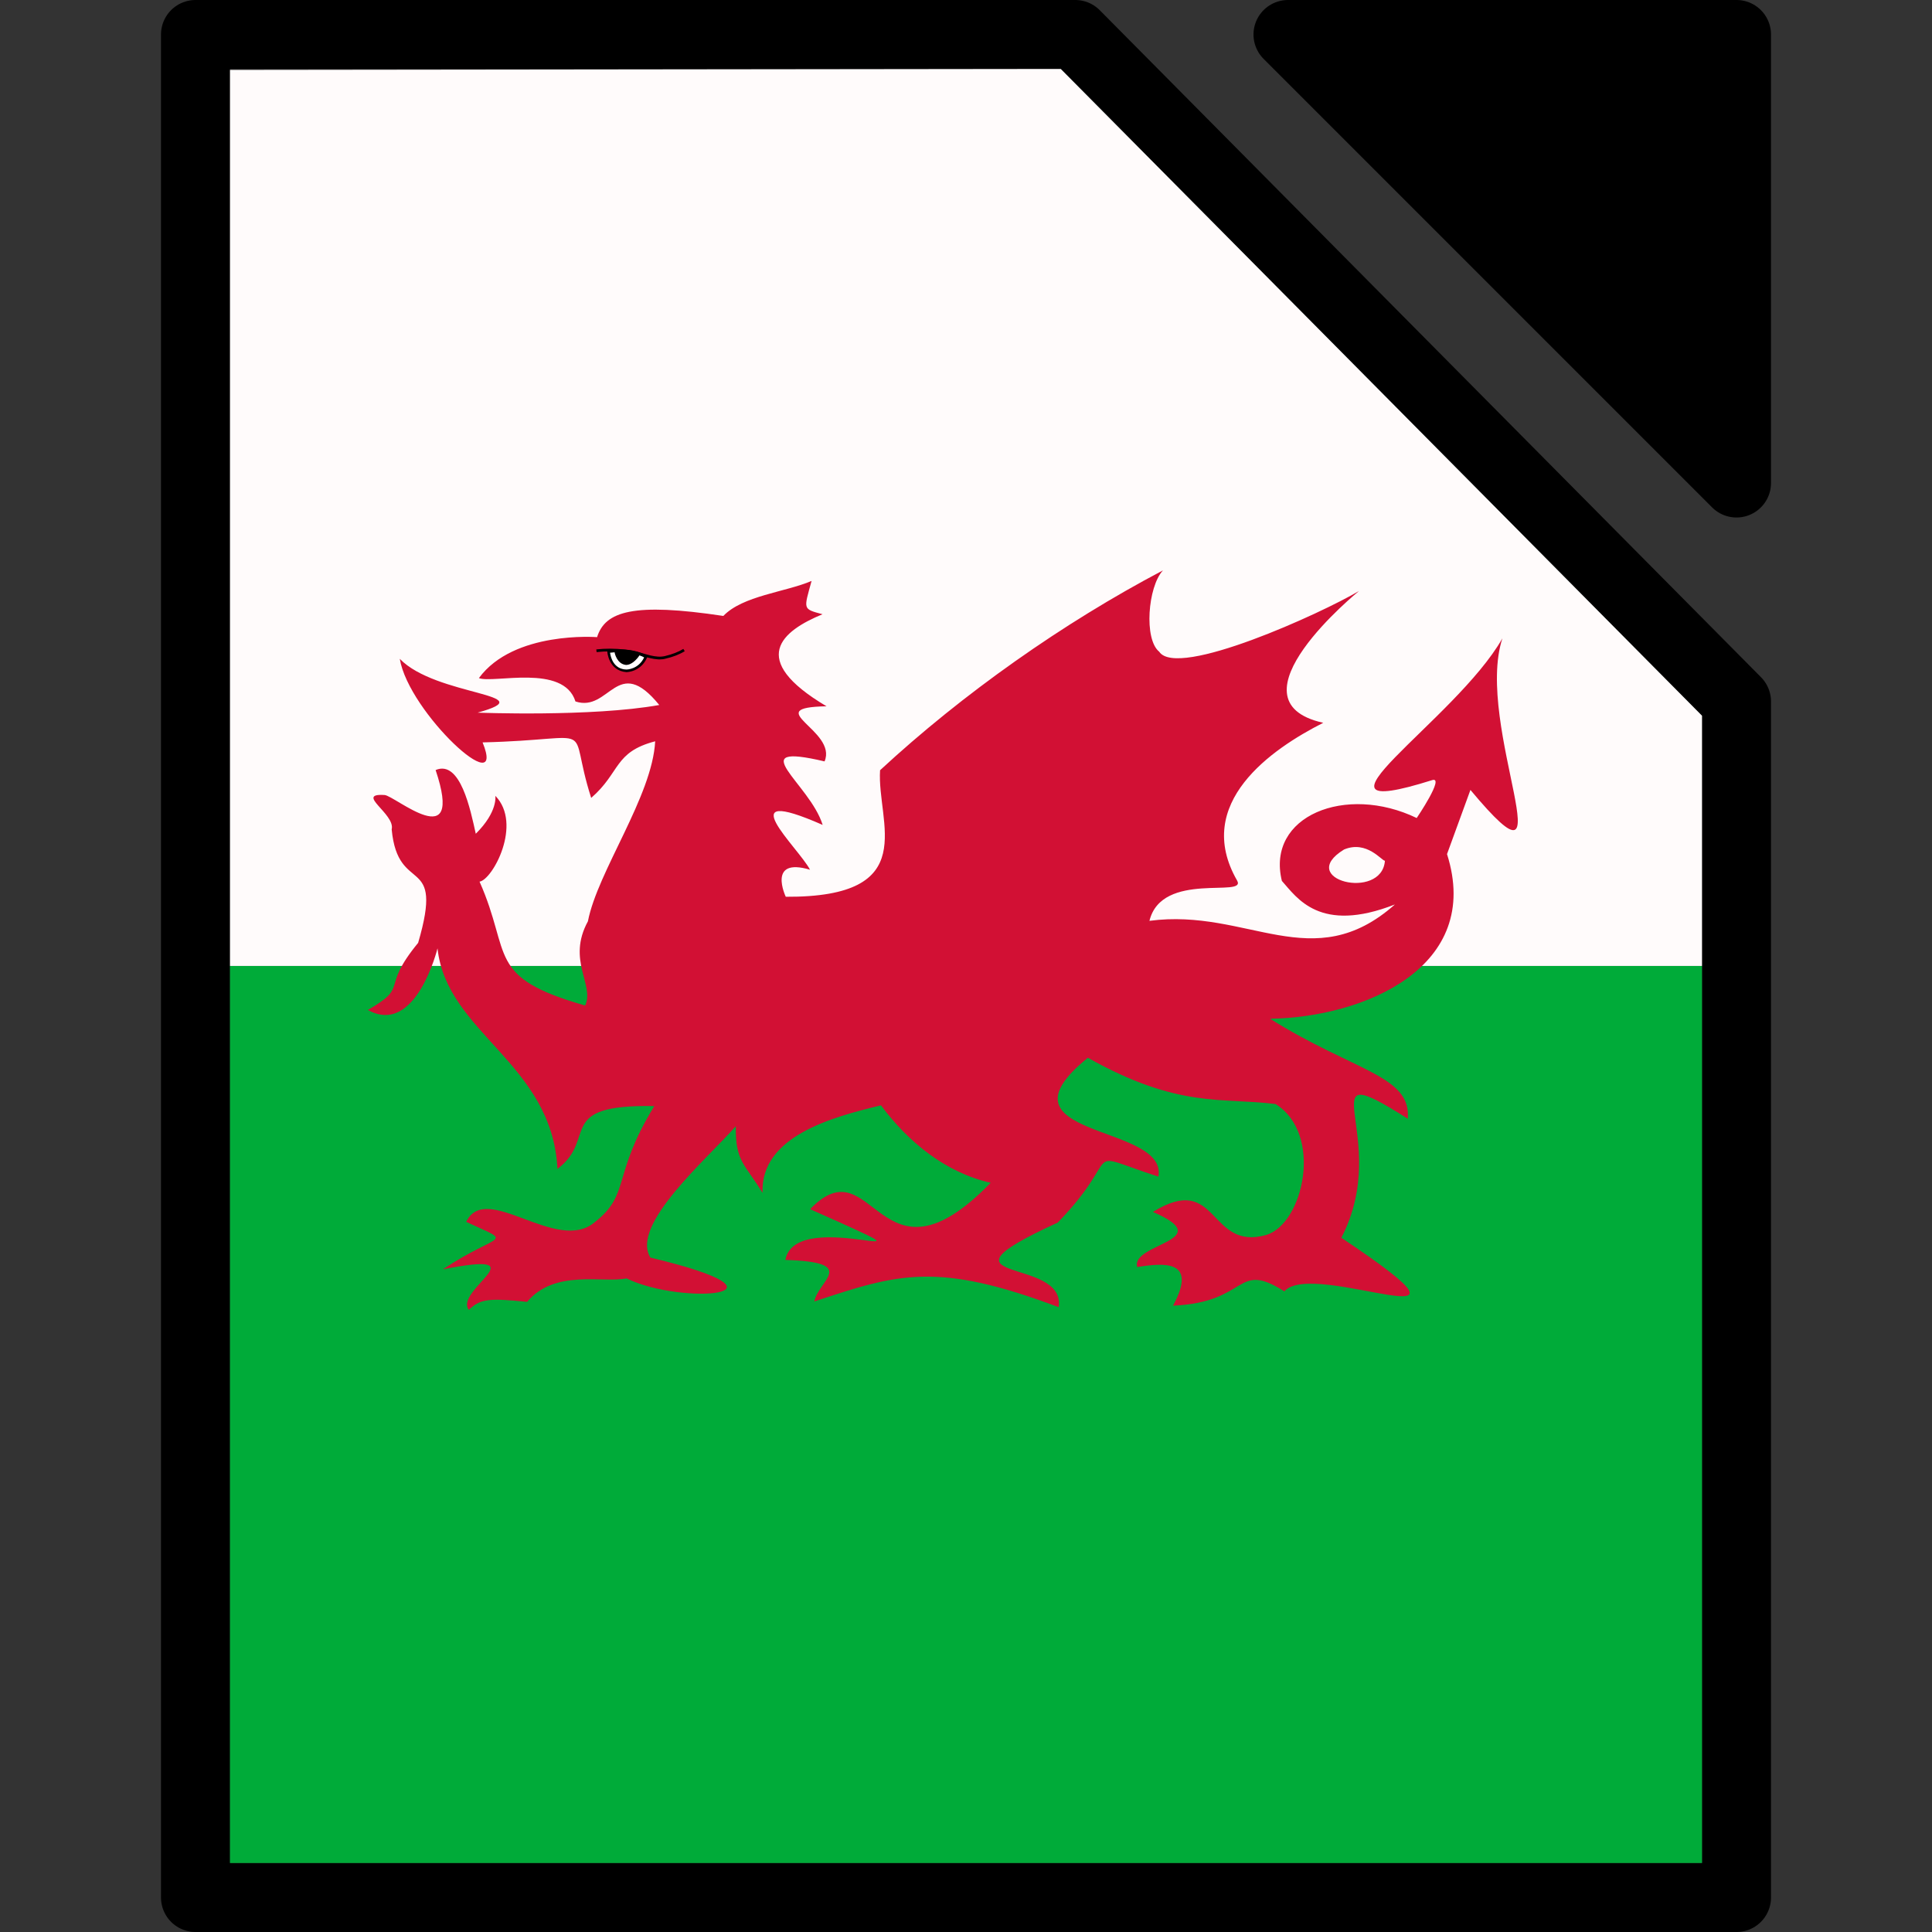 <?xml version="1.0" encoding="UTF-8" standalone="no"?>
<!-- Created with Inkscape (http://www.inkscape.org/) -->

<svg
   width="42"
   height="42"
   id="svg2959"
   version="1.1"
   inkscape:version="1.2.2 (b0a8486541, 2022-12-01)"
   sodipodi:docname="baner_libreoffice_cymreig.svg"
   viewBox="0 0 42 42"
   xml:space="preserve"
   xmlns:inkscape="http://www.inkscape.org/namespaces/inkscape"
   xmlns:sodipodi="http://sodipodi.sourceforge.net/DTD/sodipodi-0.dtd"
   xmlns="http://www.w3.org/2000/svg"
   xmlns:svg="http://www.w3.org/2000/svg"
   xmlns:rdf="http://www.w3.org/1999/02/22-rdf-syntax-ns#"
   xmlns:cc="http://creativecommons.org/ns#"
   xmlns:dc="http://purl.org/dc/elements/1.1/"><rect x="0" y="0" width="42" height="42" fill="#333333" stroke="none"/><defs
     id="defs2961" /><sodipodi:namedview
     id="base"
     pagecolor="#88d0af"
     bordercolor="#666666"
     borderopacity="1.0"
     inkscape:pageopacity="0"
     inkscape:pageshadow="2"
     inkscape:zoom="5.6568543"
     inkscape:cx="5.0381358"
     inkscape:cy="32.173358"
     inkscape:document-units="px"
     inkscape:current-layer="layer2"
     showgrid="false"
     inkscape:window-width="1366"
     inkscape:window-height="739"
     inkscape:window-x="0"
     inkscape:window-y="0"
     inkscape:window-maximized="1"
     inkscape:showpageshadow="0"
     inkscape:pagecheckerboard="1"
     inkscape:deskcolor="#6c6c6c"
     shape-rendering="crispEdges" /><g
     inkscape:groupmode="layer"
     id="layer2"
     inkscape:label="outline"
     transform="translate(-3.445,0.923)"><path
       style="fill:none;fill-opacity:1;stroke:#000000;stroke-width:1.5;stroke-linecap:round;stroke-linejoin:round;stroke-dasharray:none;stroke-opacity:1;paint-order:markers stroke fill"
       d="M 7.695,40.327 H 41.195 v -26 l -14.375,-14.5 H 7.695 Z"
       id="path1707"
       sodipodi:nodetypes="cccccc"
       inkscape:label="body" /><path
       style="fill:#000000;fill-opacity:1;stroke:#000000;stroke-width:1.5;stroke-linecap:round;stroke-linejoin:round;stroke-dasharray:none;stroke-opacity:1"
       d="m 31.445,-0.173 h 9.75 V 9.577 Z"
       id="path2206"
       sodipodi:nodetypes="cccc"
       inkscape:label="corner" /></g><path
     style="fill:#fffbfb;fill-opacity:1;stroke:none;stroke-width:1.039px;stroke-linecap:butt;stroke-linejoin:miter;stroke-opacity:1"
     d="m 8.445,20.076 32,1.49e-4 v -5.44 l -13.94,-14.06 -18.06,0.021 z"
     id="path2930"
     sodipodi:nodetypes="cccccc"
     inkscape:label="white"
     transform="translate(-3.445,0.923)" /><rect
     style="opacity:1;fill:#00ab39;fill-opacity:1;stroke:none;stroke-width:0;stroke-linecap:round;stroke-linejoin:round;stroke-dasharray:none;stroke-opacity:1;paint-order:markers stroke fill"
     id="rect2260"
     width="32"
     height="19.5"
     x="8.445"
     y="20.077"
     ry="0"
     rx="0"
     inkscape:label="green"
     transform="translate(-3.445,0.923)" /><path
     id="_x37_9"
     class="st2"
     d="m 28.726,11.477 c -2.163,1.138 -4.354,2.682 -6.149,4.344 -0.074,1.137 0.926,2.768 -2.05,2.751 0,0 -0.413,-0.867 0.527,-0.588 -0.254,-0.486 -1.796,-1.884 0.275,-0.974 -0.279,-0.906 -1.78,-1.809 0.041,-1.381 0.29,-0.675 -1.433,-1.17 0.043,-1.198 -1.73,-1.026 -0.966,-1.639 -0.087,-2.001 -0.439,-0.117 -0.407,-0.104 -0.238,-0.724 -0.57,0.244 -1.496,0.32 -1.918,0.761 -1.953,-0.294 -2.568,-0.103 -2.745,0.461 0,0 -1.81,-0.143 -2.569,0.89 0.313,0.124 1.84,-0.32 2.099,0.508 0.749,0.246 0.904,-1.051 1.822,0.077 -1.47,0.264 -3.949,0.166 -3.949,0.166 1.477,-0.409 -0.907,-0.352 -1.692,-1.17 0.195,1.174 2.34,3.141 1.8,1.817 2.608,-0.062 1.813,-0.502 2.361,1.207 0.641,-0.558 0.492,-0.996 1.391,-1.231 -0.061,1.194 -1.252,2.827 -1.462,3.913 -0.465,0.852 0.15,1.382 -0.06,1.831 -2.171,-0.618 -1.588,-1.1 -2.296,-2.693 0.282,-0.04 0.94,-1.252 0.343,-1.866 0,0 0.062,0.343 -0.425,0.825 -0.115,-0.517 -0.335,-1.613 -0.873,-1.385 0.631,1.881 -0.882,0.558 -1.109,0.543 -0.656,-0.042 0.238,0.411 0.154,0.747 0.137,1.465 1.152,0.495 0.575,2.467 -0.847,1.03 -0.17,0.924 -1.093,1.459 1.045,0.58 1.514,-1.34 1.514,-1.34 0.201,1.851 2.49,2.488 2.608,4.795 0.884,-0.664 -0.077,-1.404 2.105,-1.366 -0.928,1.513 -0.512,1.913 -1.292,2.522 -0.828,0.707 -2.364,-0.901 -2.797,-0.005 1.068,0.498 0.741,0.201 -0.507,1.032 2.153,-0.424 0.237,0.449 0.564,0.881 0.259,-0.254 0.479,-0.251 1.267,-0.174 0.604,-0.719 1.65,-0.402 2.162,-0.51 1.197,0.591 3.951,0.366 0.519,-0.452 -0.448,-0.713 1.255,-2.165 1.856,-2.857 -0.011,0.777 0.194,0.813 0.581,1.451 -0.049,-1.235 1.525,-1.651 2.575,-1.904 0.589,0.795 1.406,1.464 2.385,1.684 -2.444,2.512 -2.531,-0.872 -3.926,0.573 3.434,1.531 -0.303,-0.124 -0.538,1.103 1.608,0.052 0.719,0.443 0.629,0.904 1.822,-0.605 2.665,-0.873 5.313,0.124 0.171,-1.13 -2.989,-0.477 -0.021,-1.839 1.49,-1.534 0.422,-1.573 2.189,-0.999 0.211,-1.164 -3.698,-0.824 -1.534,-2.584 1.978,1.111 2.907,0.856 4.081,1.006 1.041,0.651 0.609,2.591 -0.196,2.844 -1.274,0.366 -1.036,-1.385 -2.47,-0.499 1.447,0.627 -0.488,0.682 -0.342,1.198 0.593,-0.092 1.32,-0.16 0.779,0.84 1.664,-0.072 1.347,-0.991 2.42,-0.311 0.624,-0.726 4.949,1.311 1.239,-1.165 1.141,-2.208 -0.846,-4.045 1.444,-2.588 0.08,-0.94 -1.161,-1.025 -2.993,-2.173 2.064,-0.034 4.624,-1.133 3.846,-3.58 l 0.509,-1.395 c 2.215,2.654 0.07,-1.401 0.695,-3.295 -1.016,1.789 -4.692,4.078 -1.527,3.082 0.283,-0.089 -0.336,0.824 -0.336,0.824 -1.54,-0.743 -3.278,-0.048 -2.931,1.367 0.327,0.364 0.82,1.153 2.457,0.512 -1.788,1.586 -3.202,0.072 -5.336,0.356 0.268,-1.096 2.127,-0.489 1.905,-0.877 -0.966,-1.682 0.753,-2.861 1.873,-3.428 -2.161,-0.481 0.777,-2.865 0.777,-2.865 -0.805,0.479 -3.952,1.916 -4.343,1.319 -0.335,-0.271 -0.247,-1.406 0.078,-1.763 z m 4.826,6.312 c -0.067,0.88 -1.955,0.41 -0.888,-0.245 0.494,-0.206 0.821,0.249 0.888,0.245 z"
     style="fill:#d21034;stroke-width:0.106"
     inkscape:label="ddraig"
     transform="translate(-3.445,0.923)" /><g
     id="g1391"
     transform="matrix(0.108,0,0,0.108,4.12,4.818)"
     inkscape:label="llygad"><path
       id="_x35_"
       class="st1"
       d="m 84.36,86.53 c 0,0 0.19,3.82 3.58,3.9 0,0 2.69,0.01 3.92,-2.8 0,0 -2.22,-1.77 -7.5,-1.1 z"
       style="fill:#ffffff" /><path
       id="_x34_"
       d="m 87.94,90.68 v 0 c 0,0 0,0 0,0 -3.6,-0.27 -3.85,-4.1 -3.85,-4.14 -0.01,-0.14 0.1,-0.26 0.24,-0.28 0.8,-0.1 1.58,-0.15 2.32,-0.15 3.69,0 5.31,1.25 5.38,1.31 0.1,0.08 0.13,0.2 0.08,0.31 -1.28,2.92 -4.05,2.95 -4.17,2.95 z m -3.29,-3.91 c 0.11,0.82 0.65,3.32 3.29,3.39 0.13,0 2.41,-0.04 3.57,-2.43 -0.49,-0.3 -2.04,-1.07 -4.87,-1.07 -0.63,-0.01 -1.3,0.03 -1.99,0.11 z" /><path
       id="_x33_"
       d="m 85.84,86.75 c 0,0 0.4,1.99 1.97,2.2 0,0 1.13,0.23 2.56,-1.81 0,0.01 -2.18,-0.37 -4.53,-0.39 z" /><path
       id="_x32_"
       d="m 87.92,89.23 v 0 c -0.11,0 -0.16,-0.01 -0.16,-0.01 -1.72,-0.24 -2.16,-2.33 -2.18,-2.41 -0.02,-0.08 0,-0.16 0.06,-0.23 0.05,-0.06 0.12,-0.11 0.21,-0.1 2.34,0.02 4.55,0.4 4.57,0.4 0.09,0.02 0.17,0.08 0.2,0.16 0.04,0.09 0.03,0.18 -0.03,0.26 -1.22,1.74 -2.27,1.93 -2.67,1.93 z m -1.72,-2.2 c 0.18,0.53 0.65,1.52 1.65,1.66 0.02,0 0.04,0.01 0.07,0.01 0.22,0 0.99,-0.1 1.96,-1.35 -0.69,-0.1 -2.13,-0.29 -3.68,-0.32 z" /><path
       id="_x31_"
       d="m 94.64,88.12 c -0.12,0 -0.24,0 -0.36,-0.01 -1.08,-0.07 -2.14,-0.38 -3.16,-0.67 -0.59,-0.17 -1.2,-0.35 -1.8,-0.48 -0.59,-0.12 -1.18,-0.22 -1.76,-0.28 -1.94,-0.22 -3.83,-0.23 -5.62,-0.03 l -0.06,-0.54 c 1.83,-0.21 3.77,-0.2 5.74,0.03 0.6,0.07 1.2,0.17 1.81,0.29 0.62,0.13 1.24,0.31 1.84,0.48 0.99,0.29 2.02,0.59 3.04,0.65 0.47,0.03 0.93,-0.01 1.38,-0.11 1.42,-0.33 2.74,-0.84 3.71,-1.44 l 0.28,0.46 c -1.02,0.63 -2.39,1.17 -3.87,1.5 -0.38,0.11 -0.77,0.15 -1.17,0.15 z" /></g></svg>

